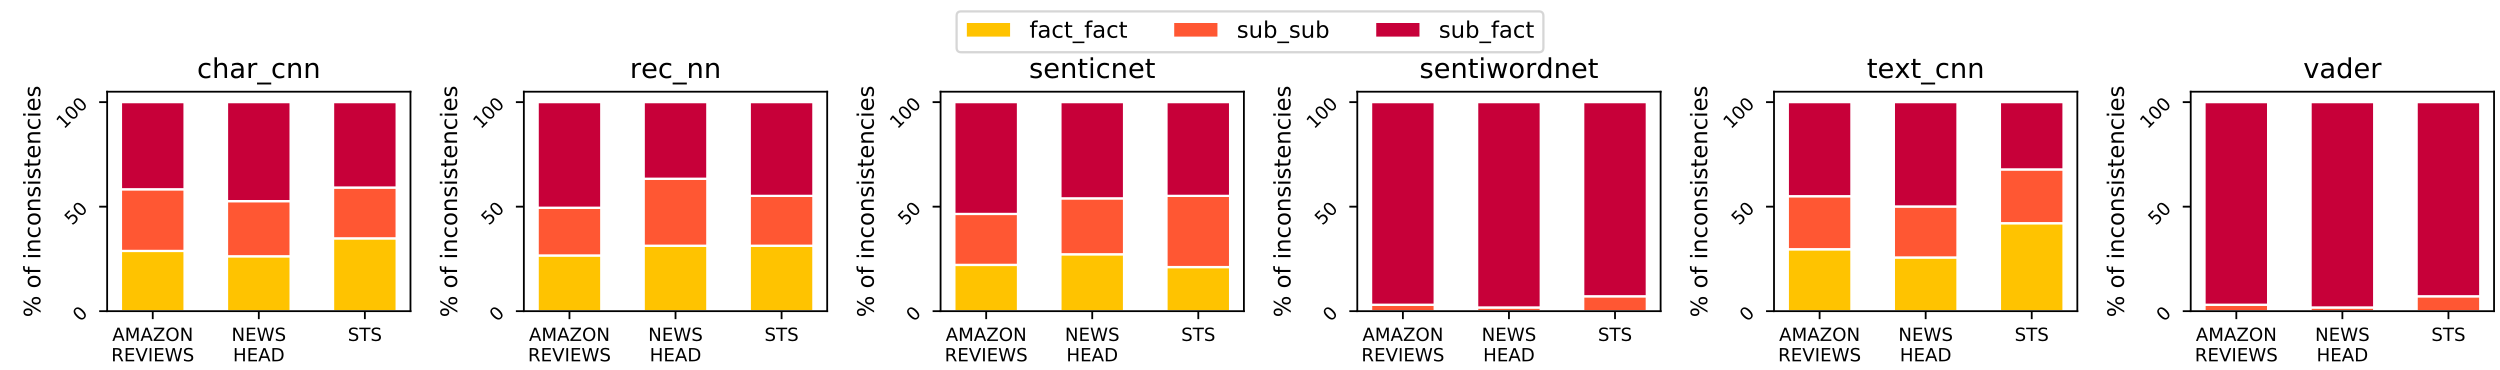 <?xml version="1.0" encoding="utf-8" standalone="no"?>
<!DOCTYPE svg PUBLIC "-//W3C//DTD SVG 1.1//EN"
  "http://www.w3.org/Graphics/SVG/1.1/DTD/svg11.dtd">
<!-- Created with matplotlib (https://matplotlib.org/) -->
<svg height="162.72pt" version="1.1" viewBox="0 0 1098.72 162.72" width="1098.72pt" xmlns="http://www.w3.org/2000/svg" xmlns:xlink="http://www.w3.org/1999/xlink">
 <defs>
  <style type="text/css">
*{stroke-linecap:butt;stroke-linejoin:round;}
  </style>
 </defs>
 <g id="figure_1">
  <g id="patch_1">
   <path d="M 0 162.72 
L 1098.72 162.72 
L 1098.72 0 
L 0 0 
z
" style="fill:#ffffff;"/>
  </g>
  <g id="axes_1">
   <g id="patch_2">
    <path d="M 47.088 136.762 
L 180.397 136.762 
L 180.397 40.293 
L 47.088 40.293 
z
" style="fill:#ffffff;"/>
   </g>
   <g id="patch_3">
    <path clip-path="url(#p61310b54d3)" d="M 53.148 136.762 
L 81.114 136.762 
L 81.114 110.273 
L 53.148 110.273 
z
" style="fill:#ffc300;stroke:#ffffff;stroke-linejoin:miter;"/>
   </g>
   <g id="patch_4">
    <path clip-path="url(#p61310b54d3)" d="M 99.759 136.762 
L 127.726 136.762 
L 127.726 112.623 
L 99.759 112.623 
z
" style="fill:#ffc300;stroke:#ffffff;stroke-linejoin:miter;"/>
   </g>
   <g id="patch_5">
    <path clip-path="url(#p61310b54d3)" d="M 146.371 136.762 
L 174.338 136.762 
L 174.338 104.742 
L 146.371 104.742 
z
" style="fill:#ffc300;stroke:#ffffff;stroke-linejoin:miter;"/>
   </g>
   <g id="patch_6">
    <path clip-path="url(#p61310b54d3)" d="M 53.148 110.273 
L 81.114 110.273 
L 81.114 83.175 
L 53.148 83.175 
z
" style="fill:#ff5733;stroke:#ffffff;stroke-linejoin:miter;"/>
   </g>
   <g id="patch_7">
    <path clip-path="url(#p61310b54d3)" d="M 99.759 112.623 
L 127.726 112.623 
L 127.726 88.395 
L 99.759 88.395 
z
" style="fill:#ff5733;stroke:#ffffff;stroke-linejoin:miter;"/>
   </g>
   <g id="patch_8">
    <path clip-path="url(#p61310b54d3)" d="M 146.371 104.742 
L 174.338 104.742 
L 174.338 82.431 
L 146.371 82.431 
z
" style="fill:#ff5733;stroke:#ffffff;stroke-linejoin:miter;"/>
   </g>
   <g id="patch_9">
    <path clip-path="url(#p61310b54d3)" d="M 53.148 83.175 
L 81.114 83.175 
L 81.114 44.886 
L 53.148 44.886 
z
" style="fill:#c70039;stroke:#ffffff;stroke-linejoin:miter;"/>
   </g>
   <g id="patch_10">
    <path clip-path="url(#p61310b54d3)" d="M 99.759 88.395 
L 127.726 88.395 
L 127.726 44.886 
L 99.759 44.886 
z
" style="fill:#c70039;stroke:#ffffff;stroke-linejoin:miter;"/>
   </g>
   <g id="patch_11">
    <path clip-path="url(#p61310b54d3)" d="M 146.371 82.431 
L 174.338 82.431 
L 174.338 44.886 
L 146.371 44.886 
z
" style="fill:#c70039;stroke:#ffffff;stroke-linejoin:miter;"/>
   </g>
   <g id="matplotlib.axis_1">
    <g id="xtick_1">
     <g id="line2d_1">
      <defs>
       <path d="M 0 0 
L 0 3.5 
" id="m48ca2ed5df" style="stroke:#000000;stroke-width:0.8;"/>
      </defs>
      <g>
       <use style="stroke:#000000;stroke-width:0.8;" x="67.131" xlink:href="#m48ca2ed5df" y="136.762"/>
      </g>
     </g>
     <g id="text_1">
      <!-- AMAZON -->
      <defs>
       <path d="M 34.188 63.188 
L 20.797 26.906 
L 47.609 26.906 
z
M 28.609 72.906 
L 39.797 72.906 
L 67.578 0 
L 57.328 0 
L 50.688 18.703 
L 17.828 18.703 
L 11.188 0 
L 0.781 0 
z
" id="DejaVuSans-65"/>
       <path d="M 9.812 72.906 
L 24.516 72.906 
L 43.109 23.297 
L 61.812 72.906 
L 76.516 72.906 
L 76.516 0 
L 66.891 0 
L 66.891 64.016 
L 48.094 14.016 
L 38.188 14.016 
L 19.391 64.016 
L 19.391 0 
L 9.812 0 
z
" id="DejaVuSans-77"/>
       <path d="M 5.609 72.906 
L 62.891 72.906 
L 62.891 65.375 
L 16.797 8.297 
L 64.016 8.297 
L 64.016 0 
L 4.5 0 
L 4.5 7.516 
L 50.594 64.594 
L 5.609 64.594 
z
" id="DejaVuSans-90"/>
       <path d="M 39.406 66.219 
Q 28.656 66.219 22.328 58.203 
Q 16.016 50.203 16.016 36.375 
Q 16.016 22.609 22.328 14.594 
Q 28.656 6.594 39.406 6.594 
Q 50.141 6.594 56.422 14.594 
Q 62.703 22.609 62.703 36.375 
Q 62.703 50.203 56.422 58.203 
Q 50.141 66.219 39.406 66.219 
z
M 39.406 74.219 
Q 54.734 74.219 63.906 63.938 
Q 73.094 53.656 73.094 36.375 
Q 73.094 19.141 63.906 8.859 
Q 54.734 -1.422 39.406 -1.422 
Q 24.031 -1.422 14.812 8.828 
Q 5.609 19.094 5.609 36.375 
Q 5.609 53.656 14.812 63.938 
Q 24.031 74.219 39.406 74.219 
z
" id="DejaVuSans-79"/>
       <path d="M 9.812 72.906 
L 23.094 72.906 
L 55.422 11.922 
L 55.422 72.906 
L 64.984 72.906 
L 64.984 0 
L 51.703 0 
L 19.391 60.984 
L 19.391 0 
L 9.812 0 
z
" id="DejaVuSans-78"/>
      </defs>
      <g transform="translate(49.326 149.841)scale(0.08 -0.08)">
       <use xlink:href="#DejaVuSans-65"/>
       <use x="68.408" xlink:href="#DejaVuSans-77"/>
       <use x="154.688" xlink:href="#DejaVuSans-65"/>
       <use x="223.096" xlink:href="#DejaVuSans-90"/>
       <use x="291.602" xlink:href="#DejaVuSans-79"/>
       <use x="370.312" xlink:href="#DejaVuSans-78"/>
      </g>
      <!-- REVIEWS -->
      <defs>
       <path d="M 44.391 34.188 
Q 47.562 33.109 50.562 29.594 
Q 53.562 26.078 56.594 19.922 
L 66.609 0 
L 56 0 
L 46.688 18.703 
Q 43.062 26.031 39.672 28.422 
Q 36.281 30.812 30.422 30.812 
L 19.672 30.812 
L 19.672 0 
L 9.812 0 
L 9.812 72.906 
L 32.078 72.906 
Q 44.578 72.906 50.734 67.672 
Q 56.891 62.453 56.891 51.906 
Q 56.891 45.016 53.688 40.469 
Q 50.484 35.938 44.391 34.188 
z
M 19.672 64.797 
L 19.672 38.922 
L 32.078 38.922 
Q 39.203 38.922 42.844 42.219 
Q 46.484 45.516 46.484 51.906 
Q 46.484 58.297 42.844 61.547 
Q 39.203 64.797 32.078 64.797 
z
" id="DejaVuSans-82"/>
       <path d="M 9.812 72.906 
L 55.906 72.906 
L 55.906 64.594 
L 19.672 64.594 
L 19.672 43.016 
L 54.391 43.016 
L 54.391 34.719 
L 19.672 34.719 
L 19.672 8.297 
L 56.781 8.297 
L 56.781 0 
L 9.812 0 
z
" id="DejaVuSans-69"/>
       <path d="M 28.609 0 
L 0.781 72.906 
L 11.078 72.906 
L 34.188 11.531 
L 57.328 72.906 
L 67.578 72.906 
L 39.797 0 
z
" id="DejaVuSans-86"/>
       <path d="M 9.812 72.906 
L 19.672 72.906 
L 19.672 0 
L 9.812 0 
z
" id="DejaVuSans-73"/>
       <path d="M 3.328 72.906 
L 13.281 72.906 
L 28.609 11.281 
L 43.891 72.906 
L 54.984 72.906 
L 70.312 11.281 
L 85.594 72.906 
L 95.609 72.906 
L 77.297 0 
L 64.891 0 
L 49.516 63.281 
L 33.984 0 
L 21.578 0 
z
" id="DejaVuSans-87"/>
       <path d="M 53.516 70.516 
L 53.516 60.891 
Q 47.906 63.578 42.922 64.891 
Q 37.938 66.219 33.297 66.219 
Q 25.25 66.219 20.875 63.094 
Q 16.5 59.969 16.5 54.203 
Q 16.5 49.359 19.406 46.891 
Q 22.312 44.438 30.422 42.922 
L 36.375 41.703 
Q 47.406 39.594 52.656 34.297 
Q 57.906 29 57.906 20.125 
Q 57.906 9.516 50.797 4.047 
Q 43.703 -1.422 29.984 -1.422 
Q 24.812 -1.422 18.969 -0.25 
Q 13.141 0.922 6.891 3.219 
L 6.891 13.375 
Q 12.891 10.016 18.656 8.297 
Q 24.422 6.594 29.984 6.594 
Q 38.422 6.594 43.016 9.906 
Q 47.609 13.234 47.609 19.391 
Q 47.609 24.75 44.312 27.781 
Q 41.016 30.812 33.5 32.328 
L 27.484 33.5 
Q 16.453 35.688 11.516 40.375 
Q 6.594 45.062 6.594 53.422 
Q 6.594 63.094 13.406 68.656 
Q 20.219 74.219 32.172 74.219 
Q 37.312 74.219 42.625 73.281 
Q 47.953 72.359 53.516 70.516 
z
" id="DejaVuSans-83"/>
      </defs>
      <g transform="translate(48.886 158.799)scale(0.08 -0.08)">
       <use xlink:href="#DejaVuSans-82"/>
       <use x="69.482" xlink:href="#DejaVuSans-69"/>
       <use x="132.666" xlink:href="#DejaVuSans-86"/>
       <use x="201.074" xlink:href="#DejaVuSans-73"/>
       <use x="230.566" xlink:href="#DejaVuSans-69"/>
       <use x="293.75" xlink:href="#DejaVuSans-87"/>
       <use x="392.627" xlink:href="#DejaVuSans-83"/>
      </g>
     </g>
    </g>
    <g id="xtick_2">
     <g id="line2d_2">
      <g>
       <use style="stroke:#000000;stroke-width:0.8;" x="113.743" xlink:href="#m48ca2ed5df" y="136.762"/>
      </g>
     </g>
     <g id="text_2">
      <!-- NEWS -->
      <g transform="translate(101.728 149.841)scale(0.08 -0.08)">
       <use xlink:href="#DejaVuSans-78"/>
       <use x="74.805" xlink:href="#DejaVuSans-69"/>
       <use x="137.988" xlink:href="#DejaVuSans-87"/>
       <use x="236.865" xlink:href="#DejaVuSans-83"/>
      </g>
      <!-- HEAD -->
      <defs>
       <path d="M 9.812 72.906 
L 19.672 72.906 
L 19.672 43.016 
L 55.516 43.016 
L 55.516 72.906 
L 65.375 72.906 
L 65.375 0 
L 55.516 0 
L 55.516 34.719 
L 19.672 34.719 
L 19.672 0 
L 9.812 0 
z
" id="DejaVuSans-72"/>
       <path d="M 19.672 64.797 
L 19.672 8.109 
L 31.594 8.109 
Q 46.688 8.109 53.688 14.938 
Q 60.688 21.781 60.688 36.531 
Q 60.688 51.172 53.688 57.984 
Q 46.688 64.797 31.594 64.797 
z
M 9.812 72.906 
L 30.078 72.906 
Q 51.266 72.906 61.172 64.094 
Q 71.094 55.281 71.094 36.531 
Q 71.094 17.672 61.125 8.828 
Q 51.172 0 30.078 0 
L 9.812 0 
z
" id="DejaVuSans-68"/>
      </defs>
      <g transform="translate(102.391 158.799)scale(0.08 -0.08)">
       <use xlink:href="#DejaVuSans-72"/>
       <use x="75.195" xlink:href="#DejaVuSans-69"/>
       <use x="138.379" xlink:href="#DejaVuSans-65"/>
       <use x="206.787" xlink:href="#DejaVuSans-68"/>
      </g>
     </g>
    </g>
    <g id="xtick_3">
     <g id="line2d_3">
      <g>
       <use style="stroke:#000000;stroke-width:0.8;" x="160.354" xlink:href="#m48ca2ed5df" y="136.762"/>
      </g>
     </g>
     <g id="text_3">
      <!-- STS -->
      <defs>
       <path d="M -0.297 72.906 
L 61.375 72.906 
L 61.375 64.594 
L 35.5 64.594 
L 35.5 0 
L 25.594 0 
L 25.594 64.594 
L -0.297 64.594 
z
" id="DejaVuSans-84"/>
      </defs>
      <g transform="translate(152.832 149.841)scale(0.08 -0.08)">
       <use xlink:href="#DejaVuSans-83"/>
       <use x="63.477" xlink:href="#DejaVuSans-84"/>
       <use x="124.561" xlink:href="#DejaVuSans-83"/>
      </g>
     </g>
    </g>
   </g>
   <g id="matplotlib.axis_2">
    <g id="ytick_1">
     <g id="line2d_4">
      <defs>
       <path d="M 0 0 
L -3.5 0 
" id="m1f3f4e49ef" style="stroke:#000000;stroke-width:0.8;"/>
      </defs>
      <g>
       <use style="stroke:#000000;stroke-width:0.8;" x="47.088" xlink:href="#m1f3f4e49ef" y="136.762"/>
      </g>
     </g>
     <g id="text_4">
      <!-- 0 -->
      <defs>
       <path d="M 31.781 66.406 
Q 24.172 66.406 20.328 58.906 
Q 16.5 51.422 16.5 36.375 
Q 16.5 21.391 20.328 13.891 
Q 24.172 6.391 31.781 6.391 
Q 39.453 6.391 43.281 13.891 
Q 47.125 21.391 47.125 36.375 
Q 47.125 51.422 43.281 58.906 
Q 39.453 66.406 31.781 66.406 
z
M 31.781 74.219 
Q 44.047 74.219 50.516 64.516 
Q 56.984 54.828 56.984 36.375 
Q 56.984 17.969 50.516 8.266 
Q 44.047 -1.422 31.781 -1.422 
Q 19.531 -1.422 13.062 8.266 
Q 6.594 17.969 6.594 36.375 
Q 6.594 54.828 13.062 64.516 
Q 19.531 74.219 31.781 74.219 
z
" id="DejaVuSans-48"/>
      </defs>
      <g transform="translate(35.312 141.62)rotate(-45)scale(0.08 -0.08)">
       <use xlink:href="#DejaVuSans-48"/>
      </g>
     </g>
    </g>
    <g id="ytick_2">
     <g id="line2d_5">
      <g>
       <use style="stroke:#000000;stroke-width:0.8;" x="47.088" xlink:href="#m1f3f4e49ef" y="90.824"/>
      </g>
     </g>
     <g id="text_5">
      <!-- 50 -->
      <defs>
       <path d="M 10.797 72.906 
L 49.516 72.906 
L 49.516 64.594 
L 19.828 64.594 
L 19.828 46.734 
Q 21.969 47.469 24.109 47.828 
Q 26.266 48.188 28.422 48.188 
Q 40.625 48.188 47.75 41.5 
Q 54.891 34.812 54.891 23.391 
Q 54.891 11.625 47.562 5.094 
Q 40.234 -1.422 26.906 -1.422 
Q 22.312 -1.422 17.547 -0.641 
Q 12.797 0.141 7.719 1.703 
L 7.719 11.625 
Q 12.109 9.234 16.797 8.062 
Q 21.484 6.891 26.703 6.891 
Q 35.156 6.891 40.078 11.328 
Q 45.016 15.766 45.016 23.391 
Q 45.016 31 40.078 35.438 
Q 35.156 39.891 26.703 39.891 
Q 22.75 39.891 18.812 39.016 
Q 14.891 38.141 10.797 36.281 
z
" id="DejaVuSans-53"/>
      </defs>
      <g transform="translate(31.713 99.282)rotate(-45)scale(0.08 -0.08)">
       <use xlink:href="#DejaVuSans-53"/>
       <use x="63.623" xlink:href="#DejaVuSans-48"/>
      </g>
     </g>
    </g>
    <g id="ytick_3">
     <g id="line2d_6">
      <g>
       <use style="stroke:#000000;stroke-width:0.8;" x="47.088" xlink:href="#m1f3f4e49ef" y="44.886"/>
      </g>
     </g>
     <g id="text_6">
      <!-- 100 -->
      <defs>
       <path d="M 12.406 8.297 
L 28.516 8.297 
L 28.516 63.922 
L 10.984 60.406 
L 10.984 69.391 
L 28.422 72.906 
L 38.281 72.906 
L 38.281 8.297 
L 54.391 8.297 
L 54.391 0 
L 12.406 0 
z
" id="DejaVuSans-49"/>
      </defs>
      <g transform="translate(28.114 56.943)rotate(-45)scale(0.08 -0.08)">
       <use xlink:href="#DejaVuSans-49"/>
       <use x="63.623" xlink:href="#DejaVuSans-48"/>
       <use x="127.246" xlink:href="#DejaVuSans-48"/>
      </g>
     </g>
    </g>
    <g id="text_7">
     <!-- % of inconsistencies -->
     <defs>
      <path d="M 72.703 32.078 
Q 68.453 32.078 66.031 28.469 
Q 63.625 24.859 63.625 18.406 
Q 63.625 12.062 66.031 8.422 
Q 68.453 4.781 72.703 4.781 
Q 76.859 4.781 79.266 8.422 
Q 81.688 12.062 81.688 18.406 
Q 81.688 24.812 79.266 28.438 
Q 76.859 32.078 72.703 32.078 
z
M 72.703 38.281 
Q 80.422 38.281 84.953 32.906 
Q 89.5 27.547 89.5 18.406 
Q 89.5 9.281 84.938 3.922 
Q 80.375 -1.422 72.703 -1.422 
Q 64.891 -1.422 60.344 3.922 
Q 55.812 9.281 55.812 18.406 
Q 55.812 27.594 60.375 32.938 
Q 64.938 38.281 72.703 38.281 
z
M 22.312 68.016 
Q 18.109 68.016 15.688 64.375 
Q 13.281 60.75 13.281 54.391 
Q 13.281 47.953 15.672 44.328 
Q 18.062 40.719 22.312 40.719 
Q 26.562 40.719 28.969 44.328 
Q 31.391 47.953 31.391 54.391 
Q 31.391 60.688 28.953 64.344 
Q 26.516 68.016 22.312 68.016 
z
M 66.406 74.219 
L 74.219 74.219 
L 28.609 -1.422 
L 20.797 -1.422 
z
M 22.312 74.219 
Q 30.031 74.219 34.609 68.875 
Q 39.203 63.531 39.203 54.391 
Q 39.203 45.172 34.641 39.844 
Q 30.078 34.516 22.312 34.516 
Q 14.547 34.516 10.031 39.859 
Q 5.516 45.219 5.516 54.391 
Q 5.516 63.484 10.047 68.844 
Q 14.594 74.219 22.312 74.219 
z
" id="DejaVuSans-37"/>
      <path id="DejaVuSans-32"/>
      <path d="M 30.609 48.391 
Q 23.391 48.391 19.188 42.75 
Q 14.984 37.109 14.984 27.297 
Q 14.984 17.484 19.156 11.844 
Q 23.344 6.203 30.609 6.203 
Q 37.797 6.203 41.984 11.859 
Q 46.188 17.531 46.188 27.297 
Q 46.188 37.016 41.984 42.703 
Q 37.797 48.391 30.609 48.391 
z
M 30.609 56 
Q 42.328 56 49.016 48.375 
Q 55.719 40.766 55.719 27.297 
Q 55.719 13.875 49.016 6.219 
Q 42.328 -1.422 30.609 -1.422 
Q 18.844 -1.422 12.172 6.219 
Q 5.516 13.875 5.516 27.297 
Q 5.516 40.766 12.172 48.375 
Q 18.844 56 30.609 56 
z
" id="DejaVuSans-111"/>
      <path d="M 37.109 75.984 
L 37.109 68.5 
L 28.516 68.5 
Q 23.688 68.5 21.797 66.547 
Q 19.922 64.594 19.922 59.516 
L 19.922 54.688 
L 34.719 54.688 
L 34.719 47.703 
L 19.922 47.703 
L 19.922 0 
L 10.891 0 
L 10.891 47.703 
L 2.297 47.703 
L 2.297 54.688 
L 10.891 54.688 
L 10.891 58.5 
Q 10.891 67.625 15.141 71.797 
Q 19.391 75.984 28.609 75.984 
z
" id="DejaVuSans-102"/>
      <path d="M 9.422 54.688 
L 18.406 54.688 
L 18.406 0 
L 9.422 0 
z
M 9.422 75.984 
L 18.406 75.984 
L 18.406 64.594 
L 9.422 64.594 
z
" id="DejaVuSans-105"/>
      <path d="M 54.891 33.016 
L 54.891 0 
L 45.906 0 
L 45.906 32.719 
Q 45.906 40.484 42.875 44.328 
Q 39.844 48.188 33.797 48.188 
Q 26.516 48.188 22.312 43.547 
Q 18.109 38.922 18.109 30.906 
L 18.109 0 
L 9.078 0 
L 9.078 54.688 
L 18.109 54.688 
L 18.109 46.188 
Q 21.344 51.125 25.703 53.562 
Q 30.078 56 35.797 56 
Q 45.219 56 50.047 50.172 
Q 54.891 44.344 54.891 33.016 
z
" id="DejaVuSans-110"/>
      <path d="M 48.781 52.594 
L 48.781 44.188 
Q 44.969 46.297 41.141 47.344 
Q 37.312 48.391 33.406 48.391 
Q 24.656 48.391 19.812 42.844 
Q 14.984 37.312 14.984 27.297 
Q 14.984 17.281 19.812 11.734 
Q 24.656 6.203 33.406 6.203 
Q 37.312 6.203 41.141 7.25 
Q 44.969 8.297 48.781 10.406 
L 48.781 2.094 
Q 45.016 0.344 40.984 -0.531 
Q 36.969 -1.422 32.422 -1.422 
Q 20.062 -1.422 12.781 6.344 
Q 5.516 14.109 5.516 27.297 
Q 5.516 40.672 12.859 48.328 
Q 20.219 56 33.016 56 
Q 37.156 56 41.109 55.141 
Q 45.062 54.297 48.781 52.594 
z
" id="DejaVuSans-99"/>
      <path d="M 44.281 53.078 
L 44.281 44.578 
Q 40.484 46.531 36.375 47.5 
Q 32.281 48.484 27.875 48.484 
Q 21.188 48.484 17.844 46.438 
Q 14.5 44.391 14.5 40.281 
Q 14.5 37.156 16.891 35.375 
Q 19.281 33.594 26.516 31.984 
L 29.594 31.297 
Q 39.156 29.25 43.188 25.516 
Q 47.219 21.781 47.219 15.094 
Q 47.219 7.469 41.188 3.016 
Q 35.156 -1.422 24.609 -1.422 
Q 20.219 -1.422 15.453 -0.562 
Q 10.688 0.297 5.422 2 
L 5.422 11.281 
Q 10.406 8.688 15.234 7.391 
Q 20.062 6.109 24.812 6.109 
Q 31.156 6.109 34.562 8.281 
Q 37.984 10.453 37.984 14.406 
Q 37.984 18.062 35.516 20.016 
Q 33.062 21.969 24.703 23.781 
L 21.578 24.516 
Q 13.234 26.266 9.516 29.906 
Q 5.812 33.547 5.812 39.891 
Q 5.812 47.609 11.281 51.797 
Q 16.75 56 26.812 56 
Q 31.781 56 36.172 55.266 
Q 40.578 54.547 44.281 53.078 
z
" id="DejaVuSans-115"/>
      <path d="M 18.312 70.219 
L 18.312 54.688 
L 36.812 54.688 
L 36.812 47.703 
L 18.312 47.703 
L 18.312 18.016 
Q 18.312 11.328 20.141 9.422 
Q 21.969 7.516 27.594 7.516 
L 36.812 7.516 
L 36.812 0 
L 27.594 0 
Q 17.188 0 13.234 3.875 
Q 9.281 7.766 9.281 18.016 
L 9.281 47.703 
L 2.688 47.703 
L 2.688 54.688 
L 9.281 54.688 
L 9.281 70.219 
z
" id="DejaVuSans-116"/>
      <path d="M 56.203 29.594 
L 56.203 25.203 
L 14.891 25.203 
Q 15.484 15.922 20.484 11.062 
Q 25.484 6.203 34.422 6.203 
Q 39.594 6.203 44.453 7.469 
Q 49.312 8.734 54.109 11.281 
L 54.109 2.781 
Q 49.266 0.734 44.188 -0.344 
Q 39.109 -1.422 33.891 -1.422 
Q 20.797 -1.422 13.156 6.188 
Q 5.516 13.812 5.516 26.812 
Q 5.516 40.234 12.766 48.109 
Q 20.016 56 32.328 56 
Q 43.359 56 49.781 48.891 
Q 56.203 41.797 56.203 29.594 
z
M 47.219 32.234 
Q 47.125 39.594 43.094 43.984 
Q 39.062 48.391 32.422 48.391 
Q 24.906 48.391 20.391 44.141 
Q 15.875 39.891 15.188 32.172 
z
" id="DejaVuSans-101"/>
     </defs>
     <g transform="translate(17.736 139.434)rotate(-90)scale(0.1 -0.1)">
      <use xlink:href="#DejaVuSans-37"/>
      <use x="95.02" xlink:href="#DejaVuSans-32"/>
      <use x="126.807" xlink:href="#DejaVuSans-111"/>
      <use x="187.988" xlink:href="#DejaVuSans-102"/>
      <use x="223.193" xlink:href="#DejaVuSans-32"/>
      <use x="254.98" xlink:href="#DejaVuSans-105"/>
      <use x="282.764" xlink:href="#DejaVuSans-110"/>
      <use x="346.143" xlink:href="#DejaVuSans-99"/>
      <use x="401.123" xlink:href="#DejaVuSans-111"/>
      <use x="462.305" xlink:href="#DejaVuSans-110"/>
      <use x="525.684" xlink:href="#DejaVuSans-115"/>
      <use x="577.783" xlink:href="#DejaVuSans-105"/>
      <use x="605.566" xlink:href="#DejaVuSans-115"/>
      <use x="657.666" xlink:href="#DejaVuSans-116"/>
      <use x="696.875" xlink:href="#DejaVuSans-101"/>
      <use x="758.398" xlink:href="#DejaVuSans-110"/>
      <use x="821.777" xlink:href="#DejaVuSans-99"/>
      <use x="876.758" xlink:href="#DejaVuSans-105"/>
      <use x="904.541" xlink:href="#DejaVuSans-101"/>
      <use x="966.064" xlink:href="#DejaVuSans-115"/>
     </g>
    </g>
   </g>
   <g id="patch_12">
    <path d="M 47.088 136.762 
L 47.088 40.293 
" style="fill:none;stroke:#000000;stroke-linecap:square;stroke-linejoin:miter;stroke-width:0.8;"/>
   </g>
   <g id="patch_13">
    <path d="M 180.397 136.762 
L 180.397 40.293 
" style="fill:none;stroke:#000000;stroke-linecap:square;stroke-linejoin:miter;stroke-width:0.8;"/>
   </g>
   <g id="patch_14">
    <path d="M 47.088 136.762 
L 180.397 136.762 
" style="fill:none;stroke:#000000;stroke-linecap:square;stroke-linejoin:miter;stroke-width:0.8;"/>
   </g>
   <g id="patch_15">
    <path d="M 47.088 40.293 
L 180.397 40.293 
" style="fill:none;stroke:#000000;stroke-linecap:square;stroke-linejoin:miter;stroke-width:0.8;"/>
   </g>
   <g id="text_8">
    <!-- char_cnn -->
    <defs>
     <path d="M 54.891 33.016 
L 54.891 0 
L 45.906 0 
L 45.906 32.719 
Q 45.906 40.484 42.875 44.328 
Q 39.844 48.188 33.797 48.188 
Q 26.516 48.188 22.312 43.547 
Q 18.109 38.922 18.109 30.906 
L 18.109 0 
L 9.078 0 
L 9.078 75.984 
L 18.109 75.984 
L 18.109 46.188 
Q 21.344 51.125 25.703 53.562 
Q 30.078 56 35.797 56 
Q 45.219 56 50.047 50.172 
Q 54.891 44.344 54.891 33.016 
z
" id="DejaVuSans-104"/>
     <path d="M 34.281 27.484 
Q 23.391 27.484 19.188 25 
Q 14.984 22.516 14.984 16.5 
Q 14.984 11.719 18.141 8.906 
Q 21.297 6.109 26.703 6.109 
Q 34.188 6.109 38.703 11.406 
Q 43.219 16.703 43.219 25.484 
L 43.219 27.484 
z
M 52.203 31.203 
L 52.203 0 
L 43.219 0 
L 43.219 8.297 
Q 40.141 3.328 35.547 0.953 
Q 30.953 -1.422 24.312 -1.422 
Q 15.922 -1.422 10.953 3.297 
Q 6 8.016 6 15.922 
Q 6 25.141 12.172 29.828 
Q 18.359 34.516 30.609 34.516 
L 43.219 34.516 
L 43.219 35.406 
Q 43.219 41.609 39.141 45 
Q 35.062 48.391 27.688 48.391 
Q 23 48.391 18.547 47.266 
Q 14.109 46.141 10.016 43.891 
L 10.016 52.203 
Q 14.938 54.109 19.578 55.047 
Q 24.219 56 28.609 56 
Q 40.484 56 46.344 49.844 
Q 52.203 43.703 52.203 31.203 
z
" id="DejaVuSans-97"/>
     <path d="M 41.109 46.297 
Q 39.594 47.172 37.812 47.578 
Q 36.031 48 33.891 48 
Q 26.266 48 22.188 43.047 
Q 18.109 38.094 18.109 28.812 
L 18.109 0 
L 9.078 0 
L 9.078 54.688 
L 18.109 54.688 
L 18.109 46.188 
Q 20.953 51.172 25.484 53.578 
Q 30.031 56 36.531 56 
Q 37.453 56 38.578 55.875 
Q 39.703 55.766 41.062 55.516 
z
" id="DejaVuSans-114"/>
     <path d="M 50.984 -16.609 
L 50.984 -23.578 
L -0.984 -23.578 
L -0.984 -16.609 
z
" id="DejaVuSans-95"/>
    </defs>
    <g transform="translate(86.594 34.293)scale(0.12 -0.12)">
     <use xlink:href="#DejaVuSans-99"/>
     <use x="54.98" xlink:href="#DejaVuSans-104"/>
     <use x="118.359" xlink:href="#DejaVuSans-97"/>
     <use x="179.639" xlink:href="#DejaVuSans-114"/>
     <use x="220.752" xlink:href="#DejaVuSans-95"/>
     <use x="270.752" xlink:href="#DejaVuSans-99"/>
     <use x="325.732" xlink:href="#DejaVuSans-110"/>
     <use x="389.111" xlink:href="#DejaVuSans-110"/>
    </g>
   </g>
  </g>
  <g id="axes_2">
   <g id="patch_16">
    <path d="M 230.229 136.762 
L 363.539 136.762 
L 363.539 40.293 
L 230.229 40.293 
z
" style="fill:#ffffff;"/>
   </g>
   <g id="patch_17">
    <path clip-path="url(#p241fc7a0de)" d="M 236.289 136.762 
L 264.256 136.762 
L 264.256 112.278 
L 236.289 112.278 
z
" style="fill:#ffc300;stroke:#ffffff;stroke-linejoin:miter;"/>
   </g>
   <g id="patch_18">
    <path clip-path="url(#p241fc7a0de)" d="M 282.9 136.762 
L 310.867 136.762 
L 310.867 107.992 
L 282.9 107.992 
z
" style="fill:#ffc300;stroke:#ffffff;stroke-linejoin:miter;"/>
   </g>
   <g id="patch_19">
    <path clip-path="url(#p241fc7a0de)" d="M 329.512 136.762 
L 357.479 136.762 
L 357.479 108.01 
L 329.512 108.01 
z
" style="fill:#ffc300;stroke:#ffffff;stroke-linejoin:miter;"/>
   </g>
   <g id="patch_20">
    <path clip-path="url(#p241fc7a0de)" d="M 236.289 112.278 
L 264.256 112.278 
L 264.256 91.304 
L 236.289 91.304 
z
" style="fill:#ff5733;stroke:#ffffff;stroke-linejoin:miter;"/>
   </g>
   <g id="patch_21">
    <path clip-path="url(#p241fc7a0de)" d="M 282.9 107.992 
L 310.867 107.992 
L 310.867 78.553 
L 282.9 78.553 
z
" style="fill:#ff5733;stroke:#ffffff;stroke-linejoin:miter;"/>
   </g>
   <g id="patch_22">
    <path clip-path="url(#p241fc7a0de)" d="M 329.512 108.01 
L 357.479 108.01 
L 357.479 86.093 
L 329.512 86.093 
z
" style="fill:#ff5733;stroke:#ffffff;stroke-linejoin:miter;"/>
   </g>
   <g id="patch_23">
    <path clip-path="url(#p241fc7a0de)" d="M 236.289 91.304 
L 264.256 91.304 
L 264.256 44.886 
L 236.289 44.886 
z
" style="fill:#c70039;stroke:#ffffff;stroke-linejoin:miter;"/>
   </g>
   <g id="patch_24">
    <path clip-path="url(#p241fc7a0de)" d="M 282.9 78.553 
L 310.867 78.553 
L 310.867 44.886 
L 282.9 44.886 
z
" style="fill:#c70039;stroke:#ffffff;stroke-linejoin:miter;"/>
   </g>
   <g id="patch_25">
    <path clip-path="url(#p241fc7a0de)" d="M 329.512 86.093 
L 357.479 86.093 
L 357.479 44.886 
L 329.512 44.886 
z
" style="fill:#c70039;stroke:#ffffff;stroke-linejoin:miter;"/>
   </g>
   <g id="matplotlib.axis_3">
    <g id="xtick_4">
     <g id="line2d_7">
      <g>
       <use style="stroke:#000000;stroke-width:0.8;" x="250.272" xlink:href="#m48ca2ed5df" y="136.762"/>
      </g>
     </g>
     <g id="text_9">
      <!-- AMAZON -->
      <g transform="translate(232.467 149.841)scale(0.08 -0.08)">
       <use xlink:href="#DejaVuSans-65"/>
       <use x="68.408" xlink:href="#DejaVuSans-77"/>
       <use x="154.688" xlink:href="#DejaVuSans-65"/>
       <use x="223.096" xlink:href="#DejaVuSans-90"/>
       <use x="291.602" xlink:href="#DejaVuSans-79"/>
       <use x="370.312" xlink:href="#DejaVuSans-78"/>
      </g>
      <!-- REVIEWS -->
      <g transform="translate(232.027 158.799)scale(0.08 -0.08)">
       <use xlink:href="#DejaVuSans-82"/>
       <use x="69.482" xlink:href="#DejaVuSans-69"/>
       <use x="132.666" xlink:href="#DejaVuSans-86"/>
       <use x="201.074" xlink:href="#DejaVuSans-73"/>
       <use x="230.566" xlink:href="#DejaVuSans-69"/>
       <use x="293.75" xlink:href="#DejaVuSans-87"/>
       <use x="392.627" xlink:href="#DejaVuSans-83"/>
      </g>
     </g>
    </g>
    <g id="xtick_5">
     <g id="line2d_8">
      <g>
       <use style="stroke:#000000;stroke-width:0.8;" x="296.884" xlink:href="#m48ca2ed5df" y="136.762"/>
      </g>
     </g>
     <g id="text_10">
      <!-- NEWS -->
      <g transform="translate(284.87 149.841)scale(0.08 -0.08)">
       <use xlink:href="#DejaVuSans-78"/>
       <use x="74.805" xlink:href="#DejaVuSans-69"/>
       <use x="137.988" xlink:href="#DejaVuSans-87"/>
       <use x="236.865" xlink:href="#DejaVuSans-83"/>
      </g>
      <!-- HEAD -->
      <g transform="translate(285.532 158.799)scale(0.08 -0.08)">
       <use xlink:href="#DejaVuSans-72"/>
       <use x="75.195" xlink:href="#DejaVuSans-69"/>
       <use x="138.379" xlink:href="#DejaVuSans-65"/>
       <use x="206.787" xlink:href="#DejaVuSans-68"/>
      </g>
     </g>
    </g>
    <g id="xtick_6">
     <g id="line2d_9">
      <g>
       <use style="stroke:#000000;stroke-width:0.8;" x="343.496" xlink:href="#m48ca2ed5df" y="136.762"/>
      </g>
     </g>
     <g id="text_11">
      <!-- STS -->
      <g transform="translate(335.974 149.841)scale(0.08 -0.08)">
       <use xlink:href="#DejaVuSans-83"/>
       <use x="63.477" xlink:href="#DejaVuSans-84"/>
       <use x="124.561" xlink:href="#DejaVuSans-83"/>
      </g>
     </g>
    </g>
   </g>
   <g id="matplotlib.axis_4">
    <g id="ytick_4">
     <g id="line2d_10">
      <g>
       <use style="stroke:#000000;stroke-width:0.8;" x="230.229" xlink:href="#m1f3f4e49ef" y="136.762"/>
      </g>
     </g>
     <g id="text_12">
      <!-- 0 -->
      <g transform="translate(218.454 141.62)rotate(-45)scale(0.08 -0.08)">
       <use xlink:href="#DejaVuSans-48"/>
      </g>
     </g>
    </g>
    <g id="ytick_5">
     <g id="line2d_11">
      <g>
       <use style="stroke:#000000;stroke-width:0.8;" x="230.229" xlink:href="#m1f3f4e49ef" y="90.824"/>
      </g>
     </g>
     <g id="text_13">
      <!-- 50 -->
      <g transform="translate(214.855 99.282)rotate(-45)scale(0.08 -0.08)">
       <use xlink:href="#DejaVuSans-53"/>
       <use x="63.623" xlink:href="#DejaVuSans-48"/>
      </g>
     </g>
    </g>
    <g id="ytick_6">
     <g id="line2d_12">
      <g>
       <use style="stroke:#000000;stroke-width:0.8;" x="230.229" xlink:href="#m1f3f4e49ef" y="44.886"/>
      </g>
     </g>
     <g id="text_14">
      <!-- 100 -->
      <g transform="translate(211.255 56.943)rotate(-45)scale(0.08 -0.08)">
       <use xlink:href="#DejaVuSans-49"/>
       <use x="63.623" xlink:href="#DejaVuSans-48"/>
       <use x="127.246" xlink:href="#DejaVuSans-48"/>
      </g>
     </g>
    </g>
    <g id="text_15">
     <!-- % of inconsistencies -->
     <g transform="translate(200.877 139.434)rotate(-90)scale(0.1 -0.1)">
      <use xlink:href="#DejaVuSans-37"/>
      <use x="95.02" xlink:href="#DejaVuSans-32"/>
      <use x="126.807" xlink:href="#DejaVuSans-111"/>
      <use x="187.988" xlink:href="#DejaVuSans-102"/>
      <use x="223.193" xlink:href="#DejaVuSans-32"/>
      <use x="254.98" xlink:href="#DejaVuSans-105"/>
      <use x="282.764" xlink:href="#DejaVuSans-110"/>
      <use x="346.143" xlink:href="#DejaVuSans-99"/>
      <use x="401.123" xlink:href="#DejaVuSans-111"/>
      <use x="462.305" xlink:href="#DejaVuSans-110"/>
      <use x="525.684" xlink:href="#DejaVuSans-115"/>
      <use x="577.783" xlink:href="#DejaVuSans-105"/>
      <use x="605.566" xlink:href="#DejaVuSans-115"/>
      <use x="657.666" xlink:href="#DejaVuSans-116"/>
      <use x="696.875" xlink:href="#DejaVuSans-101"/>
      <use x="758.398" xlink:href="#DejaVuSans-110"/>
      <use x="821.777" xlink:href="#DejaVuSans-99"/>
      <use x="876.758" xlink:href="#DejaVuSans-105"/>
      <use x="904.541" xlink:href="#DejaVuSans-101"/>
      <use x="966.064" xlink:href="#DejaVuSans-115"/>
     </g>
    </g>
   </g>
   <g id="patch_26">
    <path d="M 230.229 136.762 
L 230.229 40.293 
" style="fill:none;stroke:#000000;stroke-linecap:square;stroke-linejoin:miter;stroke-width:0.8;"/>
   </g>
   <g id="patch_27">
    <path d="M 363.539 136.762 
L 363.539 40.293 
" style="fill:none;stroke:#000000;stroke-linecap:square;stroke-linejoin:miter;stroke-width:0.8;"/>
   </g>
   <g id="patch_28">
    <path d="M 230.229 136.762 
L 363.539 136.762 
" style="fill:none;stroke:#000000;stroke-linecap:square;stroke-linejoin:miter;stroke-width:0.8;"/>
   </g>
   <g id="patch_29">
    <path d="M 230.229 40.293 
L 363.539 40.293 
" style="fill:none;stroke:#000000;stroke-linecap:square;stroke-linejoin:miter;stroke-width:0.8;"/>
   </g>
   <g id="text_16">
    <!-- rec_nn -->
    <g transform="translate(276.823 34.293)scale(0.12 -0.12)">
     <use xlink:href="#DejaVuSans-114"/>
     <use x="41.082" xlink:href="#DejaVuSans-101"/>
     <use x="102.605" xlink:href="#DejaVuSans-99"/>
     <use x="157.586" xlink:href="#DejaVuSans-95"/>
     <use x="207.586" xlink:href="#DejaVuSans-110"/>
     <use x="270.965" xlink:href="#DejaVuSans-110"/>
    </g>
   </g>
  </g>
  <g id="axes_3">
   <g id="patch_30">
    <path d="M 413.371 136.762 
L 546.68 136.762 
L 546.68 40.293 
L 413.371 40.293 
z
" style="fill:#ffffff;"/>
   </g>
   <g id="patch_31">
    <path clip-path="url(#pbc1b230d22)" d="M 419.43 136.762 
L 447.397 136.762 
L 447.397 116.419 
L 419.43 116.419 
z
" style="fill:#ffc300;stroke:#ffffff;stroke-linejoin:miter;"/>
   </g>
   <g id="patch_32">
    <path clip-path="url(#pbc1b230d22)" d="M 466.042 136.762 
L 494.009 136.762 
L 494.009 111.753 
L 466.042 111.753 
z
" style="fill:#ffc300;stroke:#ffffff;stroke-linejoin:miter;"/>
   </g>
   <g id="patch_33">
    <path clip-path="url(#pbc1b230d22)" d="M 512.653 136.762 
L 540.62 136.762 
L 540.62 117.375 
L 512.653 117.375 
z
" style="fill:#ffc300;stroke:#ffffff;stroke-linejoin:miter;"/>
   </g>
   <g id="patch_34">
    <path clip-path="url(#pbc1b230d22)" d="M 419.43 116.419 
L 447.397 116.419 
L 447.397 94.01 
L 419.43 94.01 
z
" style="fill:#ff5733;stroke:#ffffff;stroke-linejoin:miter;"/>
   </g>
   <g id="patch_35">
    <path clip-path="url(#pbc1b230d22)" d="M 466.042 111.753 
L 494.009 111.753 
L 494.009 87.154 
L 466.042 87.154 
z
" style="fill:#ff5733;stroke:#ffffff;stroke-linejoin:miter;"/>
   </g>
   <g id="patch_36">
    <path clip-path="url(#pbc1b230d22)" d="M 512.653 117.375 
L 540.62 117.375 
L 540.62 86.09 
L 512.653 86.09 
z
" style="fill:#ff5733;stroke:#ffffff;stroke-linejoin:miter;"/>
   </g>
   <g id="patch_37">
    <path clip-path="url(#pbc1b230d22)" d="M 419.43 94.01 
L 447.397 94.01 
L 447.397 44.886 
L 419.43 44.886 
z
" style="fill:#c70039;stroke:#ffffff;stroke-linejoin:miter;"/>
   </g>
   <g id="patch_38">
    <path clip-path="url(#pbc1b230d22)" d="M 466.042 87.154 
L 494.009 87.154 
L 494.009 44.886 
L 466.042 44.886 
z
" style="fill:#c70039;stroke:#ffffff;stroke-linejoin:miter;"/>
   </g>
   <g id="patch_39">
    <path clip-path="url(#pbc1b230d22)" d="M 512.653 86.09 
L 540.62 86.09 
L 540.62 44.886 
L 512.653 44.886 
z
" style="fill:#c70039;stroke:#ffffff;stroke-linejoin:miter;"/>
   </g>
   <g id="matplotlib.axis_5">
    <g id="xtick_7">
     <g id="line2d_13">
      <g>
       <use style="stroke:#000000;stroke-width:0.8;" x="433.414" xlink:href="#m48ca2ed5df" y="136.762"/>
      </g>
     </g>
     <g id="text_17">
      <!-- AMAZON -->
      <g transform="translate(415.609 149.841)scale(0.08 -0.08)">
       <use xlink:href="#DejaVuSans-65"/>
       <use x="68.408" xlink:href="#DejaVuSans-77"/>
       <use x="154.688" xlink:href="#DejaVuSans-65"/>
       <use x="223.096" xlink:href="#DejaVuSans-90"/>
       <use x="291.602" xlink:href="#DejaVuSans-79"/>
       <use x="370.312" xlink:href="#DejaVuSans-78"/>
      </g>
      <!-- REVIEWS -->
      <g transform="translate(415.169 158.799)scale(0.08 -0.08)">
       <use xlink:href="#DejaVuSans-82"/>
       <use x="69.482" xlink:href="#DejaVuSans-69"/>
       <use x="132.666" xlink:href="#DejaVuSans-86"/>
       <use x="201.074" xlink:href="#DejaVuSans-73"/>
       <use x="230.566" xlink:href="#DejaVuSans-69"/>
       <use x="293.75" xlink:href="#DejaVuSans-87"/>
       <use x="392.627" xlink:href="#DejaVuSans-83"/>
      </g>
     </g>
    </g>
    <g id="xtick_8">
     <g id="line2d_14">
      <g>
       <use style="stroke:#000000;stroke-width:0.8;" x="480.025" xlink:href="#m48ca2ed5df" y="136.762"/>
      </g>
     </g>
     <g id="text_18">
      <!-- NEWS -->
      <g transform="translate(468.011 149.841)scale(0.08 -0.08)">
       <use xlink:href="#DejaVuSans-78"/>
       <use x="74.805" xlink:href="#DejaVuSans-69"/>
       <use x="137.988" xlink:href="#DejaVuSans-87"/>
       <use x="236.865" xlink:href="#DejaVuSans-83"/>
      </g>
      <!-- HEAD -->
      <g transform="translate(468.673 158.799)scale(0.08 -0.08)">
       <use xlink:href="#DejaVuSans-72"/>
       <use x="75.195" xlink:href="#DejaVuSans-69"/>
       <use x="138.379" xlink:href="#DejaVuSans-65"/>
       <use x="206.787" xlink:href="#DejaVuSans-68"/>
      </g>
     </g>
    </g>
    <g id="xtick_9">
     <g id="line2d_15">
      <g>
       <use style="stroke:#000000;stroke-width:0.8;" x="526.637" xlink:href="#m48ca2ed5df" y="136.762"/>
      </g>
     </g>
     <g id="text_19">
      <!-- STS -->
      <g transform="translate(519.115 149.841)scale(0.08 -0.08)">
       <use xlink:href="#DejaVuSans-83"/>
       <use x="63.477" xlink:href="#DejaVuSans-84"/>
       <use x="124.561" xlink:href="#DejaVuSans-83"/>
      </g>
     </g>
    </g>
   </g>
   <g id="matplotlib.axis_6">
    <g id="ytick_7">
     <g id="line2d_16">
      <g>
       <use style="stroke:#000000;stroke-width:0.8;" x="413.371" xlink:href="#m1f3f4e49ef" y="136.762"/>
      </g>
     </g>
     <g id="text_20">
      <!-- 0 -->
      <g transform="translate(401.595 141.62)rotate(-45)scale(0.08 -0.08)">
       <use xlink:href="#DejaVuSans-48"/>
      </g>
     </g>
    </g>
    <g id="ytick_8">
     <g id="line2d_17">
      <g>
       <use style="stroke:#000000;stroke-width:0.8;" x="413.371" xlink:href="#m1f3f4e49ef" y="90.824"/>
      </g>
     </g>
     <g id="text_21">
      <!-- 50 -->
      <g transform="translate(397.996 99.282)rotate(-45)scale(0.08 -0.08)">
       <use xlink:href="#DejaVuSans-53"/>
       <use x="63.623" xlink:href="#DejaVuSans-48"/>
      </g>
     </g>
    </g>
    <g id="ytick_9">
     <g id="line2d_18">
      <g>
       <use style="stroke:#000000;stroke-width:0.8;" x="413.371" xlink:href="#m1f3f4e49ef" y="44.886"/>
      </g>
     </g>
     <g id="text_22">
      <!-- 100 -->
      <g transform="translate(394.397 56.943)rotate(-45)scale(0.08 -0.08)">
       <use xlink:href="#DejaVuSans-49"/>
       <use x="63.623" xlink:href="#DejaVuSans-48"/>
       <use x="127.246" xlink:href="#DejaVuSans-48"/>
      </g>
     </g>
    </g>
    <g id="text_23">
     <!-- % of inconsistencies -->
     <g transform="translate(384.019 139.434)rotate(-90)scale(0.1 -0.1)">
      <use xlink:href="#DejaVuSans-37"/>
      <use x="95.02" xlink:href="#DejaVuSans-32"/>
      <use x="126.807" xlink:href="#DejaVuSans-111"/>
      <use x="187.988" xlink:href="#DejaVuSans-102"/>
      <use x="223.193" xlink:href="#DejaVuSans-32"/>
      <use x="254.98" xlink:href="#DejaVuSans-105"/>
      <use x="282.764" xlink:href="#DejaVuSans-110"/>
      <use x="346.143" xlink:href="#DejaVuSans-99"/>
      <use x="401.123" xlink:href="#DejaVuSans-111"/>
      <use x="462.305" xlink:href="#DejaVuSans-110"/>
      <use x="525.684" xlink:href="#DejaVuSans-115"/>
      <use x="577.783" xlink:href="#DejaVuSans-105"/>
      <use x="605.566" xlink:href="#DejaVuSans-115"/>
      <use x="657.666" xlink:href="#DejaVuSans-116"/>
      <use x="696.875" xlink:href="#DejaVuSans-101"/>
      <use x="758.398" xlink:href="#DejaVuSans-110"/>
      <use x="821.777" xlink:href="#DejaVuSans-99"/>
      <use x="876.758" xlink:href="#DejaVuSans-105"/>
      <use x="904.541" xlink:href="#DejaVuSans-101"/>
      <use x="966.064" xlink:href="#DejaVuSans-115"/>
     </g>
    </g>
   </g>
   <g id="patch_40">
    <path d="M 413.371 136.762 
L 413.371 40.293 
" style="fill:none;stroke:#000000;stroke-linecap:square;stroke-linejoin:miter;stroke-width:0.8;"/>
   </g>
   <g id="patch_41">
    <path d="M 546.68 136.762 
L 546.68 40.293 
" style="fill:none;stroke:#000000;stroke-linecap:square;stroke-linejoin:miter;stroke-width:0.8;"/>
   </g>
   <g id="patch_42">
    <path d="M 413.371 136.762 
L 546.68 136.762 
" style="fill:none;stroke:#000000;stroke-linecap:square;stroke-linejoin:miter;stroke-width:0.8;"/>
   </g>
   <g id="patch_43">
    <path d="M 413.371 40.293 
L 546.68 40.293 
" style="fill:none;stroke:#000000;stroke-linecap:square;stroke-linejoin:miter;stroke-width:0.8;"/>
   </g>
   <g id="text_24">
    <!-- senticnet -->
    <g transform="translate(452.241 34.293)scale(0.12 -0.12)">
     <use xlink:href="#DejaVuSans-115"/>
     <use x="52.1" xlink:href="#DejaVuSans-101"/>
     <use x="113.623" xlink:href="#DejaVuSans-110"/>
     <use x="177.002" xlink:href="#DejaVuSans-116"/>
     <use x="216.211" xlink:href="#DejaVuSans-105"/>
     <use x="243.994" xlink:href="#DejaVuSans-99"/>
     <use x="298.975" xlink:href="#DejaVuSans-110"/>
     <use x="362.354" xlink:href="#DejaVuSans-101"/>
     <use x="423.877" xlink:href="#DejaVuSans-116"/>
    </g>
   </g>
  </g>
  <g id="axes_4">
   <g id="patch_44">
    <path d="M 596.512 136.762 
L 729.821 136.762 
L 729.821 40.293 
L 596.512 40.293 
z
" style="fill:#ffffff;"/>
   </g>
   <g id="patch_45">
    <path clip-path="url(#pf62e199dd3)" d="M 602.572 136.762 
L 630.539 136.762 
L 630.539 136.762 
L 602.572 136.762 
z
" style="fill:#ffc300;stroke:#ffffff;stroke-linejoin:miter;"/>
   </g>
   <g id="patch_46">
    <path clip-path="url(#pf62e199dd3)" d="M 649.183 136.762 
L 677.15 136.762 
L 677.15 136.762 
L 649.183 136.762 
z
" style="fill:#ffc300;stroke:#ffffff;stroke-linejoin:miter;"/>
   </g>
   <g id="patch_47">
    <path clip-path="url(#pf62e199dd3)" d="M 695.795 136.762 
L 723.762 136.762 
L 723.762 136.762 
L 695.795 136.762 
z
" style="fill:#ffc300;stroke:#ffffff;stroke-linejoin:miter;"/>
   </g>
   <g id="patch_48">
    <path clip-path="url(#pf62e199dd3)" d="M 602.572 136.762 
L 630.539 136.762 
L 630.539 133.916 
L 602.572 133.916 
z
" style="fill:#ff5733;stroke:#ffffff;stroke-linejoin:miter;"/>
   </g>
   <g id="patch_49">
    <path clip-path="url(#pf62e199dd3)" d="M 649.183 136.762 
L 677.15 136.762 
L 677.15 135.118 
L 649.183 135.118 
z
" style="fill:#ff5733;stroke:#ffffff;stroke-linejoin:miter;"/>
   </g>
   <g id="patch_50">
    <path clip-path="url(#pf62e199dd3)" d="M 695.795 136.762 
L 723.762 136.762 
L 723.762 130.196 
L 695.795 130.196 
z
" style="fill:#ff5733;stroke:#ffffff;stroke-linejoin:miter;"/>
   </g>
   <g id="patch_51">
    <path clip-path="url(#pf62e199dd3)" d="M 602.572 133.916 
L 630.539 133.916 
L 630.539 44.886 
L 602.572 44.886 
z
" style="fill:#c70039;stroke:#ffffff;stroke-linejoin:miter;"/>
   </g>
   <g id="patch_52">
    <path clip-path="url(#pf62e199dd3)" d="M 649.183 135.118 
L 677.15 135.118 
L 677.15 44.886 
L 649.183 44.886 
z
" style="fill:#c70039;stroke:#ffffff;stroke-linejoin:miter;"/>
   </g>
   <g id="patch_53">
    <path clip-path="url(#pf62e199dd3)" d="M 695.795 130.196 
L 723.762 130.196 
L 723.762 44.886 
L 695.795 44.886 
z
" style="fill:#c70039;stroke:#ffffff;stroke-linejoin:miter;"/>
   </g>
   <g id="matplotlib.axis_7">
    <g id="xtick_10">
     <g id="line2d_19">
      <g>
       <use style="stroke:#000000;stroke-width:0.8;" x="616.555" xlink:href="#m48ca2ed5df" y="136.762"/>
      </g>
     </g>
     <g id="text_25">
      <!-- AMAZON -->
      <g transform="translate(598.75 149.841)scale(0.08 -0.08)">
       <use xlink:href="#DejaVuSans-65"/>
       <use x="68.408" xlink:href="#DejaVuSans-77"/>
       <use x="154.688" xlink:href="#DejaVuSans-65"/>
       <use x="223.096" xlink:href="#DejaVuSans-90"/>
       <use x="291.602" xlink:href="#DejaVuSans-79"/>
       <use x="370.312" xlink:href="#DejaVuSans-78"/>
      </g>
      <!-- REVIEWS -->
      <g transform="translate(598.31 158.799)scale(0.08 -0.08)">
       <use xlink:href="#DejaVuSans-82"/>
       <use x="69.482" xlink:href="#DejaVuSans-69"/>
       <use x="132.666" xlink:href="#DejaVuSans-86"/>
       <use x="201.074" xlink:href="#DejaVuSans-73"/>
       <use x="230.566" xlink:href="#DejaVuSans-69"/>
       <use x="293.75" xlink:href="#DejaVuSans-87"/>
       <use x="392.627" xlink:href="#DejaVuSans-83"/>
      </g>
     </g>
    </g>
    <g id="xtick_11">
     <g id="line2d_20">
      <g>
       <use style="stroke:#000000;stroke-width:0.8;" x="663.167" xlink:href="#m48ca2ed5df" y="136.762"/>
      </g>
     </g>
     <g id="text_26">
      <!-- NEWS -->
      <g transform="translate(651.152 149.841)scale(0.08 -0.08)">
       <use xlink:href="#DejaVuSans-78"/>
       <use x="74.805" xlink:href="#DejaVuSans-69"/>
       <use x="137.988" xlink:href="#DejaVuSans-87"/>
       <use x="236.865" xlink:href="#DejaVuSans-83"/>
      </g>
      <!-- HEAD -->
      <g transform="translate(651.815 158.799)scale(0.08 -0.08)">
       <use xlink:href="#DejaVuSans-72"/>
       <use x="75.195" xlink:href="#DejaVuSans-69"/>
       <use x="138.379" xlink:href="#DejaVuSans-65"/>
       <use x="206.787" xlink:href="#DejaVuSans-68"/>
      </g>
     </g>
    </g>
    <g id="xtick_12">
     <g id="line2d_21">
      <g>
       <use style="stroke:#000000;stroke-width:0.8;" x="709.778" xlink:href="#m48ca2ed5df" y="136.762"/>
      </g>
     </g>
     <g id="text_27">
      <!-- STS -->
      <g transform="translate(702.256 149.841)scale(0.08 -0.08)">
       <use xlink:href="#DejaVuSans-83"/>
       <use x="63.477" xlink:href="#DejaVuSans-84"/>
       <use x="124.561" xlink:href="#DejaVuSans-83"/>
      </g>
     </g>
    </g>
   </g>
   <g id="matplotlib.axis_8">
    <g id="ytick_10">
     <g id="line2d_22">
      <g>
       <use style="stroke:#000000;stroke-width:0.8;" x="596.512" xlink:href="#m1f3f4e49ef" y="136.762"/>
      </g>
     </g>
     <g id="text_28">
      <!-- 0 -->
      <g transform="translate(584.736 141.62)rotate(-45)scale(0.08 -0.08)">
       <use xlink:href="#DejaVuSans-48"/>
      </g>
     </g>
    </g>
    <g id="ytick_11">
     <g id="line2d_23">
      <g>
       <use style="stroke:#000000;stroke-width:0.8;" x="596.512" xlink:href="#m1f3f4e49ef" y="90.824"/>
      </g>
     </g>
     <g id="text_29">
      <!-- 50 -->
      <g transform="translate(581.137 99.282)rotate(-45)scale(0.08 -0.08)">
       <use xlink:href="#DejaVuSans-53"/>
       <use x="63.623" xlink:href="#DejaVuSans-48"/>
      </g>
     </g>
    </g>
    <g id="ytick_12">
     <g id="line2d_24">
      <g>
       <use style="stroke:#000000;stroke-width:0.8;" x="596.512" xlink:href="#m1f3f4e49ef" y="44.886"/>
      </g>
     </g>
     <g id="text_30">
      <!-- 100 -->
      <g transform="translate(577.538 56.943)rotate(-45)scale(0.08 -0.08)">
       <use xlink:href="#DejaVuSans-49"/>
       <use x="63.623" xlink:href="#DejaVuSans-48"/>
       <use x="127.246" xlink:href="#DejaVuSans-48"/>
      </g>
     </g>
    </g>
    <g id="text_31">
     <!-- % of inconsistencies -->
     <g transform="translate(567.16 139.434)rotate(-90)scale(0.1 -0.1)">
      <use xlink:href="#DejaVuSans-37"/>
      <use x="95.02" xlink:href="#DejaVuSans-32"/>
      <use x="126.807" xlink:href="#DejaVuSans-111"/>
      <use x="187.988" xlink:href="#DejaVuSans-102"/>
      <use x="223.193" xlink:href="#DejaVuSans-32"/>
      <use x="254.98" xlink:href="#DejaVuSans-105"/>
      <use x="282.764" xlink:href="#DejaVuSans-110"/>
      <use x="346.143" xlink:href="#DejaVuSans-99"/>
      <use x="401.123" xlink:href="#DejaVuSans-111"/>
      <use x="462.305" xlink:href="#DejaVuSans-110"/>
      <use x="525.684" xlink:href="#DejaVuSans-115"/>
      <use x="577.783" xlink:href="#DejaVuSans-105"/>
      <use x="605.566" xlink:href="#DejaVuSans-115"/>
      <use x="657.666" xlink:href="#DejaVuSans-116"/>
      <use x="696.875" xlink:href="#DejaVuSans-101"/>
      <use x="758.398" xlink:href="#DejaVuSans-110"/>
      <use x="821.777" xlink:href="#DejaVuSans-99"/>
      <use x="876.758" xlink:href="#DejaVuSans-105"/>
      <use x="904.541" xlink:href="#DejaVuSans-101"/>
      <use x="966.064" xlink:href="#DejaVuSans-115"/>
     </g>
    </g>
   </g>
   <g id="patch_54">
    <path d="M 596.512 136.762 
L 596.512 40.293 
" style="fill:none;stroke:#000000;stroke-linecap:square;stroke-linejoin:miter;stroke-width:0.8;"/>
   </g>
   <g id="patch_55">
    <path d="M 729.821 136.762 
L 729.821 40.293 
" style="fill:none;stroke:#000000;stroke-linecap:square;stroke-linejoin:miter;stroke-width:0.8;"/>
   </g>
   <g id="patch_56">
    <path d="M 596.512 136.762 
L 729.821 136.762 
" style="fill:none;stroke:#000000;stroke-linecap:square;stroke-linejoin:miter;stroke-width:0.8;"/>
   </g>
   <g id="patch_57">
    <path d="M 596.512 40.293 
L 729.821 40.293 
" style="fill:none;stroke:#000000;stroke-linecap:square;stroke-linejoin:miter;stroke-width:0.8;"/>
   </g>
   <g id="text_32">
    <!-- sentiwordnet -->
    <defs>
     <path d="M 4.203 54.688 
L 13.188 54.688 
L 24.422 12.016 
L 35.594 54.688 
L 46.188 54.688 
L 57.422 12.016 
L 68.609 54.688 
L 77.594 54.688 
L 63.281 0 
L 52.688 0 
L 40.922 44.828 
L 29.109 0 
L 18.5 0 
z
" id="DejaVuSans-119"/>
     <path d="M 45.406 46.391 
L 45.406 75.984 
L 54.391 75.984 
L 54.391 0 
L 45.406 0 
L 45.406 8.203 
Q 42.578 3.328 38.25 0.953 
Q 33.938 -1.422 27.875 -1.422 
Q 17.969 -1.422 11.734 6.484 
Q 5.516 14.406 5.516 27.297 
Q 5.516 40.188 11.734 48.094 
Q 17.969 56 27.875 56 
Q 33.938 56 38.25 53.625 
Q 42.578 51.266 45.406 46.391 
z
M 14.797 27.297 
Q 14.797 17.391 18.875 11.75 
Q 22.953 6.109 30.078 6.109 
Q 37.203 6.109 41.297 11.75 
Q 45.406 17.391 45.406 27.297 
Q 45.406 37.203 41.297 42.844 
Q 37.203 48.484 30.078 48.484 
Q 22.953 48.484 18.875 42.844 
Q 14.797 37.203 14.797 27.297 
z
" id="DejaVuSans-100"/>
    </defs>
    <g transform="translate(623.828 34.293)scale(0.12 -0.12)">
     <use xlink:href="#DejaVuSans-115"/>
     <use x="52.1" xlink:href="#DejaVuSans-101"/>
     <use x="113.623" xlink:href="#DejaVuSans-110"/>
     <use x="177.002" xlink:href="#DejaVuSans-116"/>
     <use x="216.211" xlink:href="#DejaVuSans-105"/>
     <use x="243.994" xlink:href="#DejaVuSans-119"/>
     <use x="325.781" xlink:href="#DejaVuSans-111"/>
     <use x="386.963" xlink:href="#DejaVuSans-114"/>
     <use x="428.061" xlink:href="#DejaVuSans-100"/>
     <use x="491.537" xlink:href="#DejaVuSans-110"/>
     <use x="554.916" xlink:href="#DejaVuSans-101"/>
     <use x="616.439" xlink:href="#DejaVuSans-116"/>
    </g>
   </g>
  </g>
  <g id="axes_5">
   <g id="patch_58">
    <path d="M 779.653 136.762 
L 912.963 136.762 
L 912.963 40.293 
L 779.653 40.293 
z
" style="fill:#ffffff;"/>
   </g>
   <g id="patch_59">
    <path clip-path="url(#p787d332959)" d="M 785.713 136.762 
L 813.68 136.762 
L 813.68 109.536 
L 785.713 109.536 
z
" style="fill:#ffc300;stroke:#ffffff;stroke-linejoin:miter;"/>
   </g>
   <g id="patch_60">
    <path clip-path="url(#p787d332959)" d="M 832.325 136.762 
L 860.292 136.762 
L 860.292 113.165 
L 832.325 113.165 
z
" style="fill:#ffc300;stroke:#ffffff;stroke-linejoin:miter;"/>
   </g>
   <g id="patch_61">
    <path clip-path="url(#p787d332959)" d="M 878.936 136.762 
L 906.903 136.762 
L 906.903 98.102 
L 878.936 98.102 
z
" style="fill:#ffc300;stroke:#ffffff;stroke-linejoin:miter;"/>
   </g>
   <g id="patch_62">
    <path clip-path="url(#p787d332959)" d="M 785.713 109.536 
L 813.68 109.536 
L 813.68 86.229 
L 785.713 86.229 
z
" style="fill:#ff5733;stroke:#ffffff;stroke-linejoin:miter;"/>
   </g>
   <g id="patch_63">
    <path clip-path="url(#p787d332959)" d="M 832.325 113.165 
L 860.292 113.165 
L 860.292 90.726 
L 832.325 90.726 
z
" style="fill:#ff5733;stroke:#ffffff;stroke-linejoin:miter;"/>
   </g>
   <g id="patch_64">
    <path clip-path="url(#p787d332959)" d="M 878.936 98.102 
L 906.903 98.102 
L 906.903 74.452 
L 878.936 74.452 
z
" style="fill:#ff5733;stroke:#ffffff;stroke-linejoin:miter;"/>
   </g>
   <g id="patch_65">
    <path clip-path="url(#p787d332959)" d="M 785.713 86.229 
L 813.68 86.229 
L 813.68 44.886 
L 785.713 44.886 
z
" style="fill:#c70039;stroke:#ffffff;stroke-linejoin:miter;"/>
   </g>
   <g id="patch_66">
    <path clip-path="url(#p787d332959)" d="M 832.325 90.726 
L 860.292 90.726 
L 860.292 44.886 
L 832.325 44.886 
z
" style="fill:#c70039;stroke:#ffffff;stroke-linejoin:miter;"/>
   </g>
   <g id="patch_67">
    <path clip-path="url(#p787d332959)" d="M 878.936 74.452 
L 906.903 74.452 
L 906.903 44.886 
L 878.936 44.886 
z
" style="fill:#c70039;stroke:#ffffff;stroke-linejoin:miter;"/>
   </g>
   <g id="matplotlib.axis_9">
    <g id="xtick_13">
     <g id="line2d_25">
      <g>
       <use style="stroke:#000000;stroke-width:0.8;" x="799.696" xlink:href="#m48ca2ed5df" y="136.762"/>
      </g>
     </g>
     <g id="text_33">
      <!-- AMAZON -->
      <g transform="translate(781.891 149.841)scale(0.08 -0.08)">
       <use xlink:href="#DejaVuSans-65"/>
       <use x="68.408" xlink:href="#DejaVuSans-77"/>
       <use x="154.688" xlink:href="#DejaVuSans-65"/>
       <use x="223.096" xlink:href="#DejaVuSans-90"/>
       <use x="291.602" xlink:href="#DejaVuSans-79"/>
       <use x="370.312" xlink:href="#DejaVuSans-78"/>
      </g>
      <!-- REVIEWS -->
      <g transform="translate(781.451 158.799)scale(0.08 -0.08)">
       <use xlink:href="#DejaVuSans-82"/>
       <use x="69.482" xlink:href="#DejaVuSans-69"/>
       <use x="132.666" xlink:href="#DejaVuSans-86"/>
       <use x="201.074" xlink:href="#DejaVuSans-73"/>
       <use x="230.566" xlink:href="#DejaVuSans-69"/>
       <use x="293.75" xlink:href="#DejaVuSans-87"/>
       <use x="392.627" xlink:href="#DejaVuSans-83"/>
      </g>
     </g>
    </g>
    <g id="xtick_14">
     <g id="line2d_26">
      <g>
       <use style="stroke:#000000;stroke-width:0.8;" x="846.308" xlink:href="#m48ca2ed5df" y="136.762"/>
      </g>
     </g>
     <g id="text_34">
      <!-- NEWS -->
      <g transform="translate(834.294 149.841)scale(0.08 -0.08)">
       <use xlink:href="#DejaVuSans-78"/>
       <use x="74.805" xlink:href="#DejaVuSans-69"/>
       <use x="137.988" xlink:href="#DejaVuSans-87"/>
       <use x="236.865" xlink:href="#DejaVuSans-83"/>
      </g>
      <!-- HEAD -->
      <g transform="translate(834.956 158.799)scale(0.08 -0.08)">
       <use xlink:href="#DejaVuSans-72"/>
       <use x="75.195" xlink:href="#DejaVuSans-69"/>
       <use x="138.379" xlink:href="#DejaVuSans-65"/>
       <use x="206.787" xlink:href="#DejaVuSans-68"/>
      </g>
     </g>
    </g>
    <g id="xtick_15">
     <g id="line2d_27">
      <g>
       <use style="stroke:#000000;stroke-width:0.8;" x="892.92" xlink:href="#m48ca2ed5df" y="136.762"/>
      </g>
     </g>
     <g id="text_35">
      <!-- STS -->
      <g transform="translate(885.398 149.841)scale(0.08 -0.08)">
       <use xlink:href="#DejaVuSans-83"/>
       <use x="63.477" xlink:href="#DejaVuSans-84"/>
       <use x="124.561" xlink:href="#DejaVuSans-83"/>
      </g>
     </g>
    </g>
   </g>
   <g id="matplotlib.axis_10">
    <g id="ytick_13">
     <g id="line2d_28">
      <g>
       <use style="stroke:#000000;stroke-width:0.8;" x="779.653" xlink:href="#m1f3f4e49ef" y="136.762"/>
      </g>
     </g>
     <g id="text_36">
      <!-- 0 -->
      <g transform="translate(767.878 141.62)rotate(-45)scale(0.08 -0.08)">
       <use xlink:href="#DejaVuSans-48"/>
      </g>
     </g>
    </g>
    <g id="ytick_14">
     <g id="line2d_29">
      <g>
       <use style="stroke:#000000;stroke-width:0.8;" x="779.653" xlink:href="#m1f3f4e49ef" y="90.824"/>
      </g>
     </g>
     <g id="text_37">
      <!-- 50 -->
      <g transform="translate(764.279 99.282)rotate(-45)scale(0.08 -0.08)">
       <use xlink:href="#DejaVuSans-53"/>
       <use x="63.623" xlink:href="#DejaVuSans-48"/>
      </g>
     </g>
    </g>
    <g id="ytick_15">
     <g id="line2d_30">
      <g>
       <use style="stroke:#000000;stroke-width:0.8;" x="779.653" xlink:href="#m1f3f4e49ef" y="44.886"/>
      </g>
     </g>
     <g id="text_38">
      <!-- 100 -->
      <g transform="translate(760.68 56.943)rotate(-45)scale(0.08 -0.08)">
       <use xlink:href="#DejaVuSans-49"/>
       <use x="63.623" xlink:href="#DejaVuSans-48"/>
       <use x="127.246" xlink:href="#DejaVuSans-48"/>
      </g>
     </g>
    </g>
    <g id="text_39">
     <!-- % of inconsistencies -->
     <g transform="translate(750.302 139.434)rotate(-90)scale(0.1 -0.1)">
      <use xlink:href="#DejaVuSans-37"/>
      <use x="95.02" xlink:href="#DejaVuSans-32"/>
      <use x="126.807" xlink:href="#DejaVuSans-111"/>
      <use x="187.988" xlink:href="#DejaVuSans-102"/>
      <use x="223.193" xlink:href="#DejaVuSans-32"/>
      <use x="254.98" xlink:href="#DejaVuSans-105"/>
      <use x="282.764" xlink:href="#DejaVuSans-110"/>
      <use x="346.143" xlink:href="#DejaVuSans-99"/>
      <use x="401.123" xlink:href="#DejaVuSans-111"/>
      <use x="462.305" xlink:href="#DejaVuSans-110"/>
      <use x="525.684" xlink:href="#DejaVuSans-115"/>
      <use x="577.783" xlink:href="#DejaVuSans-105"/>
      <use x="605.566" xlink:href="#DejaVuSans-115"/>
      <use x="657.666" xlink:href="#DejaVuSans-116"/>
      <use x="696.875" xlink:href="#DejaVuSans-101"/>
      <use x="758.398" xlink:href="#DejaVuSans-110"/>
      <use x="821.777" xlink:href="#DejaVuSans-99"/>
      <use x="876.758" xlink:href="#DejaVuSans-105"/>
      <use x="904.541" xlink:href="#DejaVuSans-101"/>
      <use x="966.064" xlink:href="#DejaVuSans-115"/>
     </g>
    </g>
   </g>
   <g id="patch_68">
    <path d="M 779.653 136.762 
L 779.653 40.293 
" style="fill:none;stroke:#000000;stroke-linecap:square;stroke-linejoin:miter;stroke-width:0.8;"/>
   </g>
   <g id="patch_69">
    <path d="M 912.963 136.762 
L 912.963 40.293 
" style="fill:none;stroke:#000000;stroke-linecap:square;stroke-linejoin:miter;stroke-width:0.8;"/>
   </g>
   <g id="patch_70">
    <path d="M 779.653 136.762 
L 912.963 136.762 
" style="fill:none;stroke:#000000;stroke-linecap:square;stroke-linejoin:miter;stroke-width:0.8;"/>
   </g>
   <g id="patch_71">
    <path d="M 779.653 40.293 
L 912.963 40.293 
" style="fill:none;stroke:#000000;stroke-linecap:square;stroke-linejoin:miter;stroke-width:0.8;"/>
   </g>
   <g id="text_40">
    <!-- text_cnn -->
    <defs>
     <path d="M 54.891 54.688 
L 35.109 28.078 
L 55.906 0 
L 45.312 0 
L 29.391 21.484 
L 13.484 0 
L 2.875 0 
L 24.125 28.609 
L 4.688 54.688 
L 15.281 54.688 
L 29.781 35.203 
L 44.281 54.688 
z
" id="DejaVuSans-120"/>
    </defs>
    <g transform="translate(820.457 34.293)scale(0.12 -0.12)">
     <use xlink:href="#DejaVuSans-116"/>
     <use x="39.209" xlink:href="#DejaVuSans-101"/>
     <use x="100.717" xlink:href="#DejaVuSans-120"/>
     <use x="159.896" xlink:href="#DejaVuSans-116"/>
     <use x="199.105" xlink:href="#DejaVuSans-95"/>
     <use x="249.105" xlink:href="#DejaVuSans-99"/>
     <use x="304.086" xlink:href="#DejaVuSans-110"/>
     <use x="367.465" xlink:href="#DejaVuSans-110"/>
    </g>
   </g>
  </g>
  <g id="axes_6">
   <g id="patch_72">
    <path d="M 962.795 136.762 
L 1096.104 136.762 
L 1096.104 40.293 
L 962.795 40.293 
z
" style="fill:#ffffff;"/>
   </g>
   <g id="patch_73">
    <path clip-path="url(#p25ccd04d41)" d="M 968.854 136.762 
L 996.821 136.762 
L 996.821 136.762 
L 968.854 136.762 
z
" style="fill:#ffc300;stroke:#ffffff;stroke-linejoin:miter;"/>
   </g>
   <g id="patch_74">
    <path clip-path="url(#p25ccd04d41)" d="M 1015.466 136.762 
L 1043.433 136.762 
L 1043.433 136.762 
L 1015.466 136.762 
z
" style="fill:#ffc300;stroke:#ffffff;stroke-linejoin:miter;"/>
   </g>
   <g id="patch_75">
    <path clip-path="url(#p25ccd04d41)" d="M 1062.078 136.762 
L 1090.044 136.762 
L 1090.044 136.762 
L 1062.078 136.762 
z
" style="fill:#ffc300;stroke:#ffffff;stroke-linejoin:miter;"/>
   </g>
   <g id="patch_76">
    <path clip-path="url(#p25ccd04d41)" d="M 968.854 136.762 
L 996.821 136.762 
L 996.821 133.916 
L 968.854 133.916 
z
" style="fill:#ff5733;stroke:#ffffff;stroke-linejoin:miter;"/>
   </g>
   <g id="patch_77">
    <path clip-path="url(#p25ccd04d41)" d="M 1015.466 136.762 
L 1043.433 136.762 
L 1043.433 135.118 
L 1015.466 135.118 
z
" style="fill:#ff5733;stroke:#ffffff;stroke-linejoin:miter;"/>
   </g>
   <g id="patch_78">
    <path clip-path="url(#p25ccd04d41)" d="M 1062.078 136.762 
L 1090.044 136.762 
L 1090.044 130.196 
L 1062.078 130.196 
z
" style="fill:#ff5733;stroke:#ffffff;stroke-linejoin:miter;"/>
   </g>
   <g id="patch_79">
    <path clip-path="url(#p25ccd04d41)" d="M 968.854 133.916 
L 996.821 133.916 
L 996.821 44.886 
L 968.854 44.886 
z
" style="fill:#c70039;stroke:#ffffff;stroke-linejoin:miter;"/>
   </g>
   <g id="patch_80">
    <path clip-path="url(#p25ccd04d41)" d="M 1015.466 135.118 
L 1043.433 135.118 
L 1043.433 44.886 
L 1015.466 44.886 
z
" style="fill:#c70039;stroke:#ffffff;stroke-linejoin:miter;"/>
   </g>
   <g id="patch_81">
    <path clip-path="url(#p25ccd04d41)" d="M 1062.078 130.196 
L 1090.044 130.196 
L 1090.044 44.886 
L 1062.078 44.886 
z
" style="fill:#c70039;stroke:#ffffff;stroke-linejoin:miter;"/>
   </g>
   <g id="matplotlib.axis_11">
    <g id="xtick_16">
     <g id="line2d_31">
      <g>
       <use style="stroke:#000000;stroke-width:0.8;" x="982.838" xlink:href="#m48ca2ed5df" y="136.762"/>
      </g>
     </g>
     <g id="text_41">
      <!-- AMAZON -->
      <g transform="translate(965.033 149.841)scale(0.08 -0.08)">
       <use xlink:href="#DejaVuSans-65"/>
       <use x="68.408" xlink:href="#DejaVuSans-77"/>
       <use x="154.688" xlink:href="#DejaVuSans-65"/>
       <use x="223.096" xlink:href="#DejaVuSans-90"/>
       <use x="291.602" xlink:href="#DejaVuSans-79"/>
       <use x="370.312" xlink:href="#DejaVuSans-78"/>
      </g>
      <!-- REVIEWS -->
      <g transform="translate(964.593 158.799)scale(0.08 -0.08)">
       <use xlink:href="#DejaVuSans-82"/>
       <use x="69.482" xlink:href="#DejaVuSans-69"/>
       <use x="132.666" xlink:href="#DejaVuSans-86"/>
       <use x="201.074" xlink:href="#DejaVuSans-73"/>
       <use x="230.566" xlink:href="#DejaVuSans-69"/>
       <use x="293.75" xlink:href="#DejaVuSans-87"/>
       <use x="392.627" xlink:href="#DejaVuSans-83"/>
      </g>
     </g>
    </g>
    <g id="xtick_17">
     <g id="line2d_32">
      <g>
       <use style="stroke:#000000;stroke-width:0.8;" x="1029.449" xlink:href="#m48ca2ed5df" y="136.762"/>
      </g>
     </g>
     <g id="text_42">
      <!-- NEWS -->
      <g transform="translate(1017.435 149.841)scale(0.08 -0.08)">
       <use xlink:href="#DejaVuSans-78"/>
       <use x="74.805" xlink:href="#DejaVuSans-69"/>
       <use x="137.988" xlink:href="#DejaVuSans-87"/>
       <use x="236.865" xlink:href="#DejaVuSans-83"/>
      </g>
      <!-- HEAD -->
      <g transform="translate(1018.098 158.799)scale(0.08 -0.08)">
       <use xlink:href="#DejaVuSans-72"/>
       <use x="75.195" xlink:href="#DejaVuSans-69"/>
       <use x="138.379" xlink:href="#DejaVuSans-65"/>
       <use x="206.787" xlink:href="#DejaVuSans-68"/>
      </g>
     </g>
    </g>
    <g id="xtick_18">
     <g id="line2d_33">
      <g>
       <use style="stroke:#000000;stroke-width:0.8;" x="1076.061" xlink:href="#m48ca2ed5df" y="136.762"/>
      </g>
     </g>
     <g id="text_43">
      <!-- STS -->
      <g transform="translate(1068.539 149.841)scale(0.08 -0.08)">
       <use xlink:href="#DejaVuSans-83"/>
       <use x="63.477" xlink:href="#DejaVuSans-84"/>
       <use x="124.561" xlink:href="#DejaVuSans-83"/>
      </g>
     </g>
    </g>
   </g>
   <g id="matplotlib.axis_12">
    <g id="ytick_16">
     <g id="line2d_34">
      <g>
       <use style="stroke:#000000;stroke-width:0.8;" x="962.795" xlink:href="#m1f3f4e49ef" y="136.762"/>
      </g>
     </g>
     <g id="text_44">
      <!-- 0 -->
      <g transform="translate(951.019 141.62)rotate(-45)scale(0.08 -0.08)">
       <use xlink:href="#DejaVuSans-48"/>
      </g>
     </g>
    </g>
    <g id="ytick_17">
     <g id="line2d_35">
      <g>
       <use style="stroke:#000000;stroke-width:0.8;" x="962.795" xlink:href="#m1f3f4e49ef" y="90.824"/>
      </g>
     </g>
     <g id="text_45">
      <!-- 50 -->
      <g transform="translate(947.42 99.282)rotate(-45)scale(0.08 -0.08)">
       <use xlink:href="#DejaVuSans-53"/>
       <use x="63.623" xlink:href="#DejaVuSans-48"/>
      </g>
     </g>
    </g>
    <g id="ytick_18">
     <g id="line2d_36">
      <g>
       <use style="stroke:#000000;stroke-width:0.8;" x="962.795" xlink:href="#m1f3f4e49ef" y="44.886"/>
      </g>
     </g>
     <g id="text_46">
      <!-- 100 -->
      <g transform="translate(943.821 56.943)rotate(-45)scale(0.08 -0.08)">
       <use xlink:href="#DejaVuSans-49"/>
       <use x="63.623" xlink:href="#DejaVuSans-48"/>
       <use x="127.246" xlink:href="#DejaVuSans-48"/>
      </g>
     </g>
    </g>
    <g id="text_47">
     <!-- % of inconsistencies -->
     <g transform="translate(933.443 139.434)rotate(-90)scale(0.1 -0.1)">
      <use xlink:href="#DejaVuSans-37"/>
      <use x="95.02" xlink:href="#DejaVuSans-32"/>
      <use x="126.807" xlink:href="#DejaVuSans-111"/>
      <use x="187.988" xlink:href="#DejaVuSans-102"/>
      <use x="223.193" xlink:href="#DejaVuSans-32"/>
      <use x="254.98" xlink:href="#DejaVuSans-105"/>
      <use x="282.764" xlink:href="#DejaVuSans-110"/>
      <use x="346.143" xlink:href="#DejaVuSans-99"/>
      <use x="401.123" xlink:href="#DejaVuSans-111"/>
      <use x="462.305" xlink:href="#DejaVuSans-110"/>
      <use x="525.684" xlink:href="#DejaVuSans-115"/>
      <use x="577.783" xlink:href="#DejaVuSans-105"/>
      <use x="605.566" xlink:href="#DejaVuSans-115"/>
      <use x="657.666" xlink:href="#DejaVuSans-116"/>
      <use x="696.875" xlink:href="#DejaVuSans-101"/>
      <use x="758.398" xlink:href="#DejaVuSans-110"/>
      <use x="821.777" xlink:href="#DejaVuSans-99"/>
      <use x="876.758" xlink:href="#DejaVuSans-105"/>
      <use x="904.541" xlink:href="#DejaVuSans-101"/>
      <use x="966.064" xlink:href="#DejaVuSans-115"/>
     </g>
    </g>
   </g>
   <g id="patch_82">
    <path d="M 962.795 136.762 
L 962.795 40.293 
" style="fill:none;stroke:#000000;stroke-linecap:square;stroke-linejoin:miter;stroke-width:0.8;"/>
   </g>
   <g id="patch_83">
    <path d="M 1096.104 136.762 
L 1096.104 40.293 
" style="fill:none;stroke:#000000;stroke-linecap:square;stroke-linejoin:miter;stroke-width:0.8;"/>
   </g>
   <g id="patch_84">
    <path d="M 962.795 136.762 
L 1096.104 136.762 
" style="fill:none;stroke:#000000;stroke-linecap:square;stroke-linejoin:miter;stroke-width:0.8;"/>
   </g>
   <g id="patch_85">
    <path d="M 962.795 40.293 
L 1096.104 40.293 
" style="fill:none;stroke:#000000;stroke-linecap:square;stroke-linejoin:miter;stroke-width:0.8;"/>
   </g>
   <g id="text_48">
    <!-- vader -->
    <defs>
     <path d="M 2.984 54.688 
L 12.5 54.688 
L 29.594 8.797 
L 46.688 54.688 
L 56.203 54.688 
L 35.688 0 
L 23.484 0 
z
" id="DejaVuSans-118"/>
    </defs>
    <g transform="translate(1012.254 34.293)scale(0.12 -0.12)">
     <use xlink:href="#DejaVuSans-118"/>
     <use x="59.18" xlink:href="#DejaVuSans-97"/>
     <use x="120.459" xlink:href="#DejaVuSans-100"/>
     <use x="183.936" xlink:href="#DejaVuSans-101"/>
     <use x="245.459" xlink:href="#DejaVuSans-114"/>
    </g>
   </g>
  </g>
  <g id="legend_1">
   <g id="patch_86">
    <path d="M 422.416 22.956 
L 676.304 22.956 
Q 678.304 22.956 678.304 20.956 
L 678.304 7 
Q 678.304 5 676.304 5 
L 422.416 5 
Q 420.416 5 420.416 7 
L 420.416 20.956 
Q 420.416 22.956 422.416 22.956 
z
" style="fill:#ffffff;opacity:0.8;stroke:#cccccc;stroke-linejoin:miter;"/>
   </g>
   <g id="patch_87">
    <path d="M 424.416 16.598 
L 444.416 16.598 
L 444.416 9.598 
L 424.416 9.598 
z
" style="fill:#ffc300;stroke:#ffffff;stroke-linejoin:miter;"/>
   </g>
   <g id="text_49">
    <!-- fact_fact -->
    <g transform="translate(452.416 16.598)scale(0.1 -0.1)">
     <use xlink:href="#DejaVuSans-102"/>
     <use x="35.205" xlink:href="#DejaVuSans-97"/>
     <use x="96.484" xlink:href="#DejaVuSans-99"/>
     <use x="151.465" xlink:href="#DejaVuSans-116"/>
     <use x="190.674" xlink:href="#DejaVuSans-95"/>
     <use x="240.674" xlink:href="#DejaVuSans-102"/>
     <use x="275.879" xlink:href="#DejaVuSans-97"/>
     <use x="337.158" xlink:href="#DejaVuSans-99"/>
     <use x="392.139" xlink:href="#DejaVuSans-116"/>
    </g>
   </g>
   <g id="patch_88">
    <path d="M 515.551 16.598 
L 535.551 16.598 
L 535.551 9.598 
L 515.551 9.598 
z
" style="fill:#ff5733;stroke:#ffffff;stroke-linejoin:miter;"/>
   </g>
   <g id="text_50">
    <!-- sub_sub -->
    <defs>
     <path d="M 8.5 21.578 
L 8.5 54.688 
L 17.484 54.688 
L 17.484 21.922 
Q 17.484 14.156 20.5 10.266 
Q 23.531 6.391 29.594 6.391 
Q 36.859 6.391 41.078 11.031 
Q 45.312 15.672 45.312 23.688 
L 45.312 54.688 
L 54.297 54.688 
L 54.297 0 
L 45.312 0 
L 45.312 8.406 
Q 42.047 3.422 37.719 1 
Q 33.406 -1.422 27.688 -1.422 
Q 18.266 -1.422 13.375 4.438 
Q 8.5 10.297 8.5 21.578 
z
M 31.109 56 
z
" id="DejaVuSans-117"/>
     <path d="M 48.688 27.297 
Q 48.688 37.203 44.609 42.844 
Q 40.531 48.484 33.406 48.484 
Q 26.266 48.484 22.188 42.844 
Q 18.109 37.203 18.109 27.297 
Q 18.109 17.391 22.188 11.75 
Q 26.266 6.109 33.406 6.109 
Q 40.531 6.109 44.609 11.75 
Q 48.688 17.391 48.688 27.297 
z
M 18.109 46.391 
Q 20.953 51.266 25.266 53.625 
Q 29.594 56 35.594 56 
Q 45.562 56 51.781 48.094 
Q 58.016 40.188 58.016 27.297 
Q 58.016 14.406 51.781 6.484 
Q 45.562 -1.422 35.594 -1.422 
Q 29.594 -1.422 25.266 0.953 
Q 20.953 3.328 18.109 8.203 
L 18.109 0 
L 9.078 0 
L 9.078 75.984 
L 18.109 75.984 
z
" id="DejaVuSans-98"/>
    </defs>
    <g transform="translate(543.551 16.598)scale(0.1 -0.1)">
     <use xlink:href="#DejaVuSans-115"/>
     <use x="52.1" xlink:href="#DejaVuSans-117"/>
     <use x="115.479" xlink:href="#DejaVuSans-98"/>
     <use x="178.955" xlink:href="#DejaVuSans-95"/>
     <use x="228.955" xlink:href="#DejaVuSans-115"/>
     <use x="281.055" xlink:href="#DejaVuSans-117"/>
     <use x="344.434" xlink:href="#DejaVuSans-98"/>
    </g>
   </g>
   <g id="patch_89">
    <path d="M 604.341 16.598 
L 624.341 16.598 
L 624.341 9.598 
L 604.341 9.598 
z
" style="fill:#c70039;stroke:#ffffff;stroke-linejoin:miter;"/>
   </g>
   <g id="text_51">
    <!-- sub_fact -->
    <g transform="translate(632.341 16.598)scale(0.1 -0.1)">
     <use xlink:href="#DejaVuSans-115"/>
     <use x="52.1" xlink:href="#DejaVuSans-117"/>
     <use x="115.479" xlink:href="#DejaVuSans-98"/>
     <use x="178.955" xlink:href="#DejaVuSans-95"/>
     <use x="228.955" xlink:href="#DejaVuSans-102"/>
     <use x="264.16" xlink:href="#DejaVuSans-97"/>
     <use x="325.439" xlink:href="#DejaVuSans-99"/>
     <use x="380.42" xlink:href="#DejaVuSans-116"/>
    </g>
   </g>
  </g>
 </g>
 <defs>
  <clipPath id="p61310b54d3">
   <rect height="96.47" width="133.309" x="47.088" y="40.293"/>
  </clipPath>
  <clipPath id="p241fc7a0de">
   <rect height="96.47" width="133.309" x="230.229" y="40.293"/>
  </clipPath>
  <clipPath id="pbc1b230d22">
   <rect height="96.47" width="133.309" x="413.371" y="40.293"/>
  </clipPath>
  <clipPath id="pf62e199dd3">
   <rect height="96.47" width="133.309" x="596.512" y="40.293"/>
  </clipPath>
  <clipPath id="p787d332959">
   <rect height="96.47" width="133.309" x="779.653" y="40.293"/>
  </clipPath>
  <clipPath id="p25ccd04d41">
   <rect height="96.47" width="133.309" x="962.795" y="40.293"/>
  </clipPath>
 </defs>
</svg>
